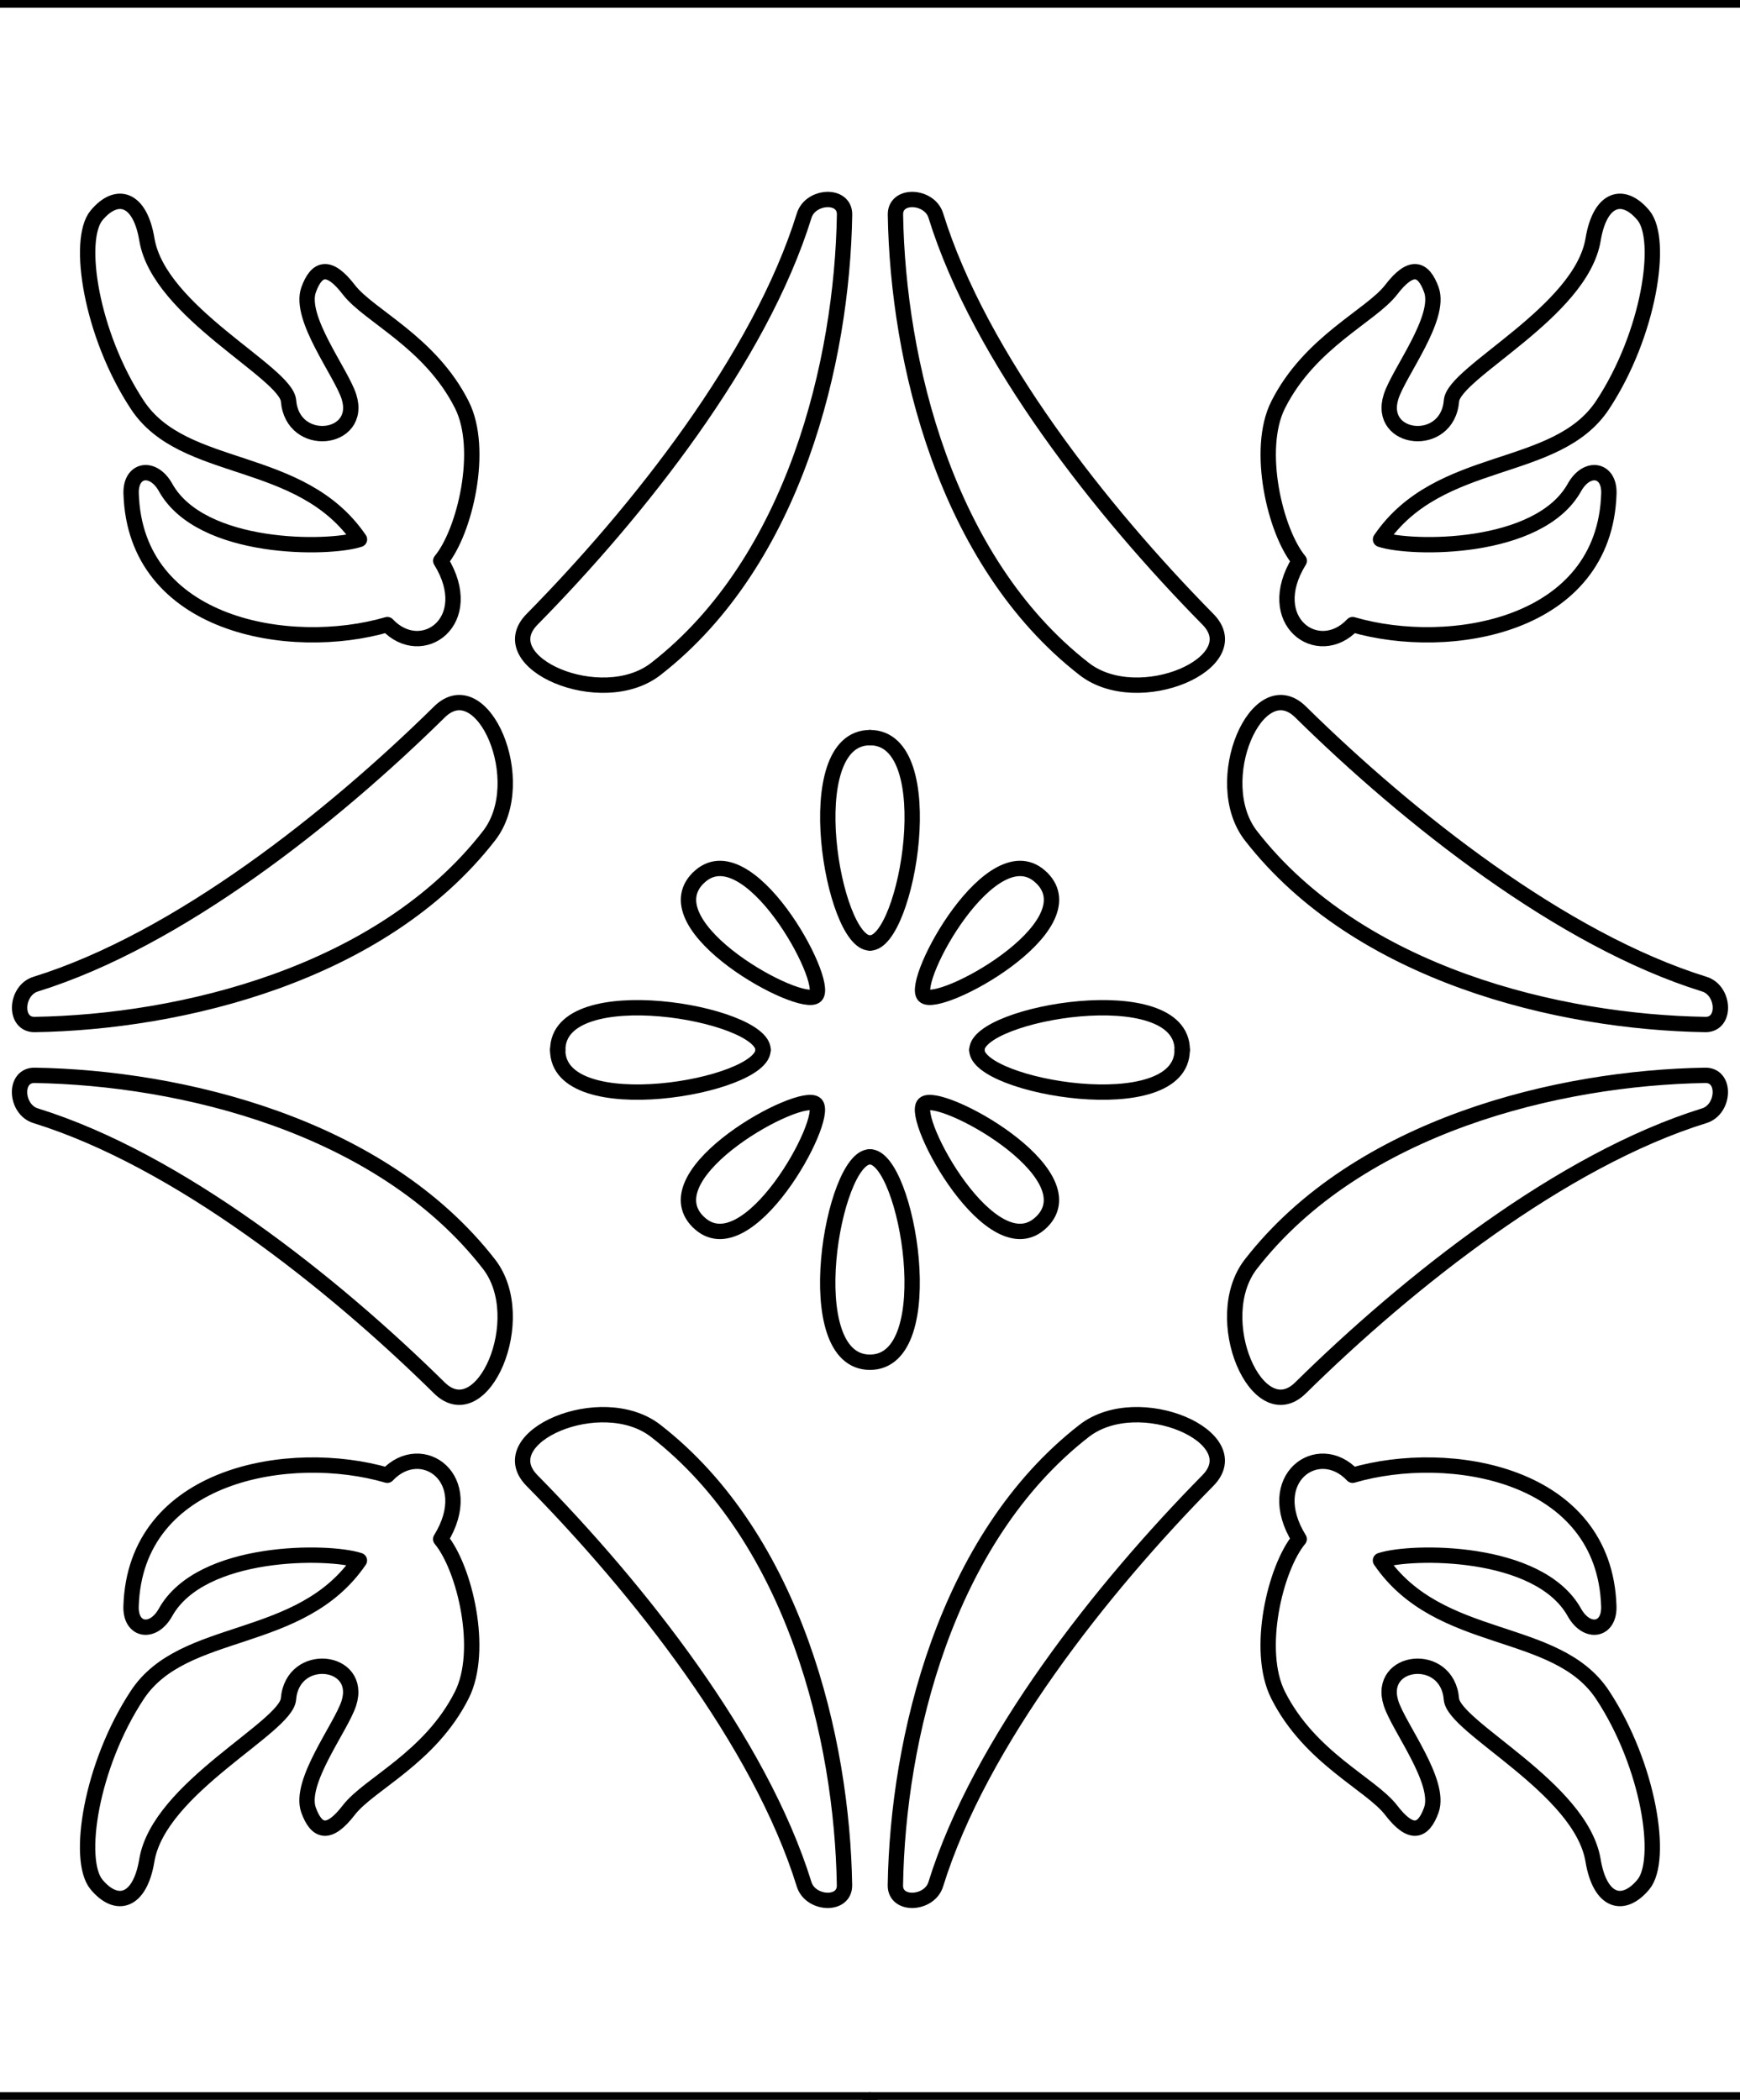 <svg xmlns="http://www.w3.org/2000/svg" xmlns:xlink="http://www.w3.org/1999/xlink" width="107.13" height="129.276" viewBox="0 0 28.345 34.204"><use xlink:href="#a" transform="rotate(180 14.172 17.102)"/><g id="a" fill="none" stroke="#000" stroke-width=".25" stroke-linecap="round" stroke-linejoin="round"><use xlink:href="#b" transform="matrix(-1 0 0 1 28.345 0)"/><g id="b"><path d="M10.684 10.896c2.26-1.756 3.036-5.02 3.074-7.4.006-.346-.556-.316-.658.016-.72 2.32-2.706 4.823-4.433 6.576-.69.7 1.13 1.498 2.017.808" id="d"/><path d="M11.373 14.303c.797-.797 2.15 1.684 1.917 1.916-.233.232-2.714-1.12-1.917-1.917z"/><path d="M14.172 12.015c-1.184 0-.604 3.345 0 3.345" id="c"/><path d="M7.18 9.134c.608.984-.31 1.636-.87 1.04-1.578.46-4.108.032-4.174-2.136-.012-.4.357-.462.56-.1.58 1.043 2.667 1.012 3.16.848-.96-1.405-2.865-1.044-3.62-2.193-.757-1.15-.992-2.69-.663-3.085.328-.394.707-.29.82.394C2.592 5.085 4.66 6.064 4.7 6.527c.064.788 1.214.657.984-.066-.126-.395-.82-1.28-.657-1.74.13-.36.33-.427.657 0 .33.427 1.324.848 1.84 1.873.367.728.046 2.07-.344 2.54z"/><use xlink:href="#c" transform="rotate(90 14.172 17.102)"/><use xlink:href="#d" transform="matrix(0 1 1 0 -2.93 2.93)"/><path d="M0 0h14.172"/></g></g></svg>